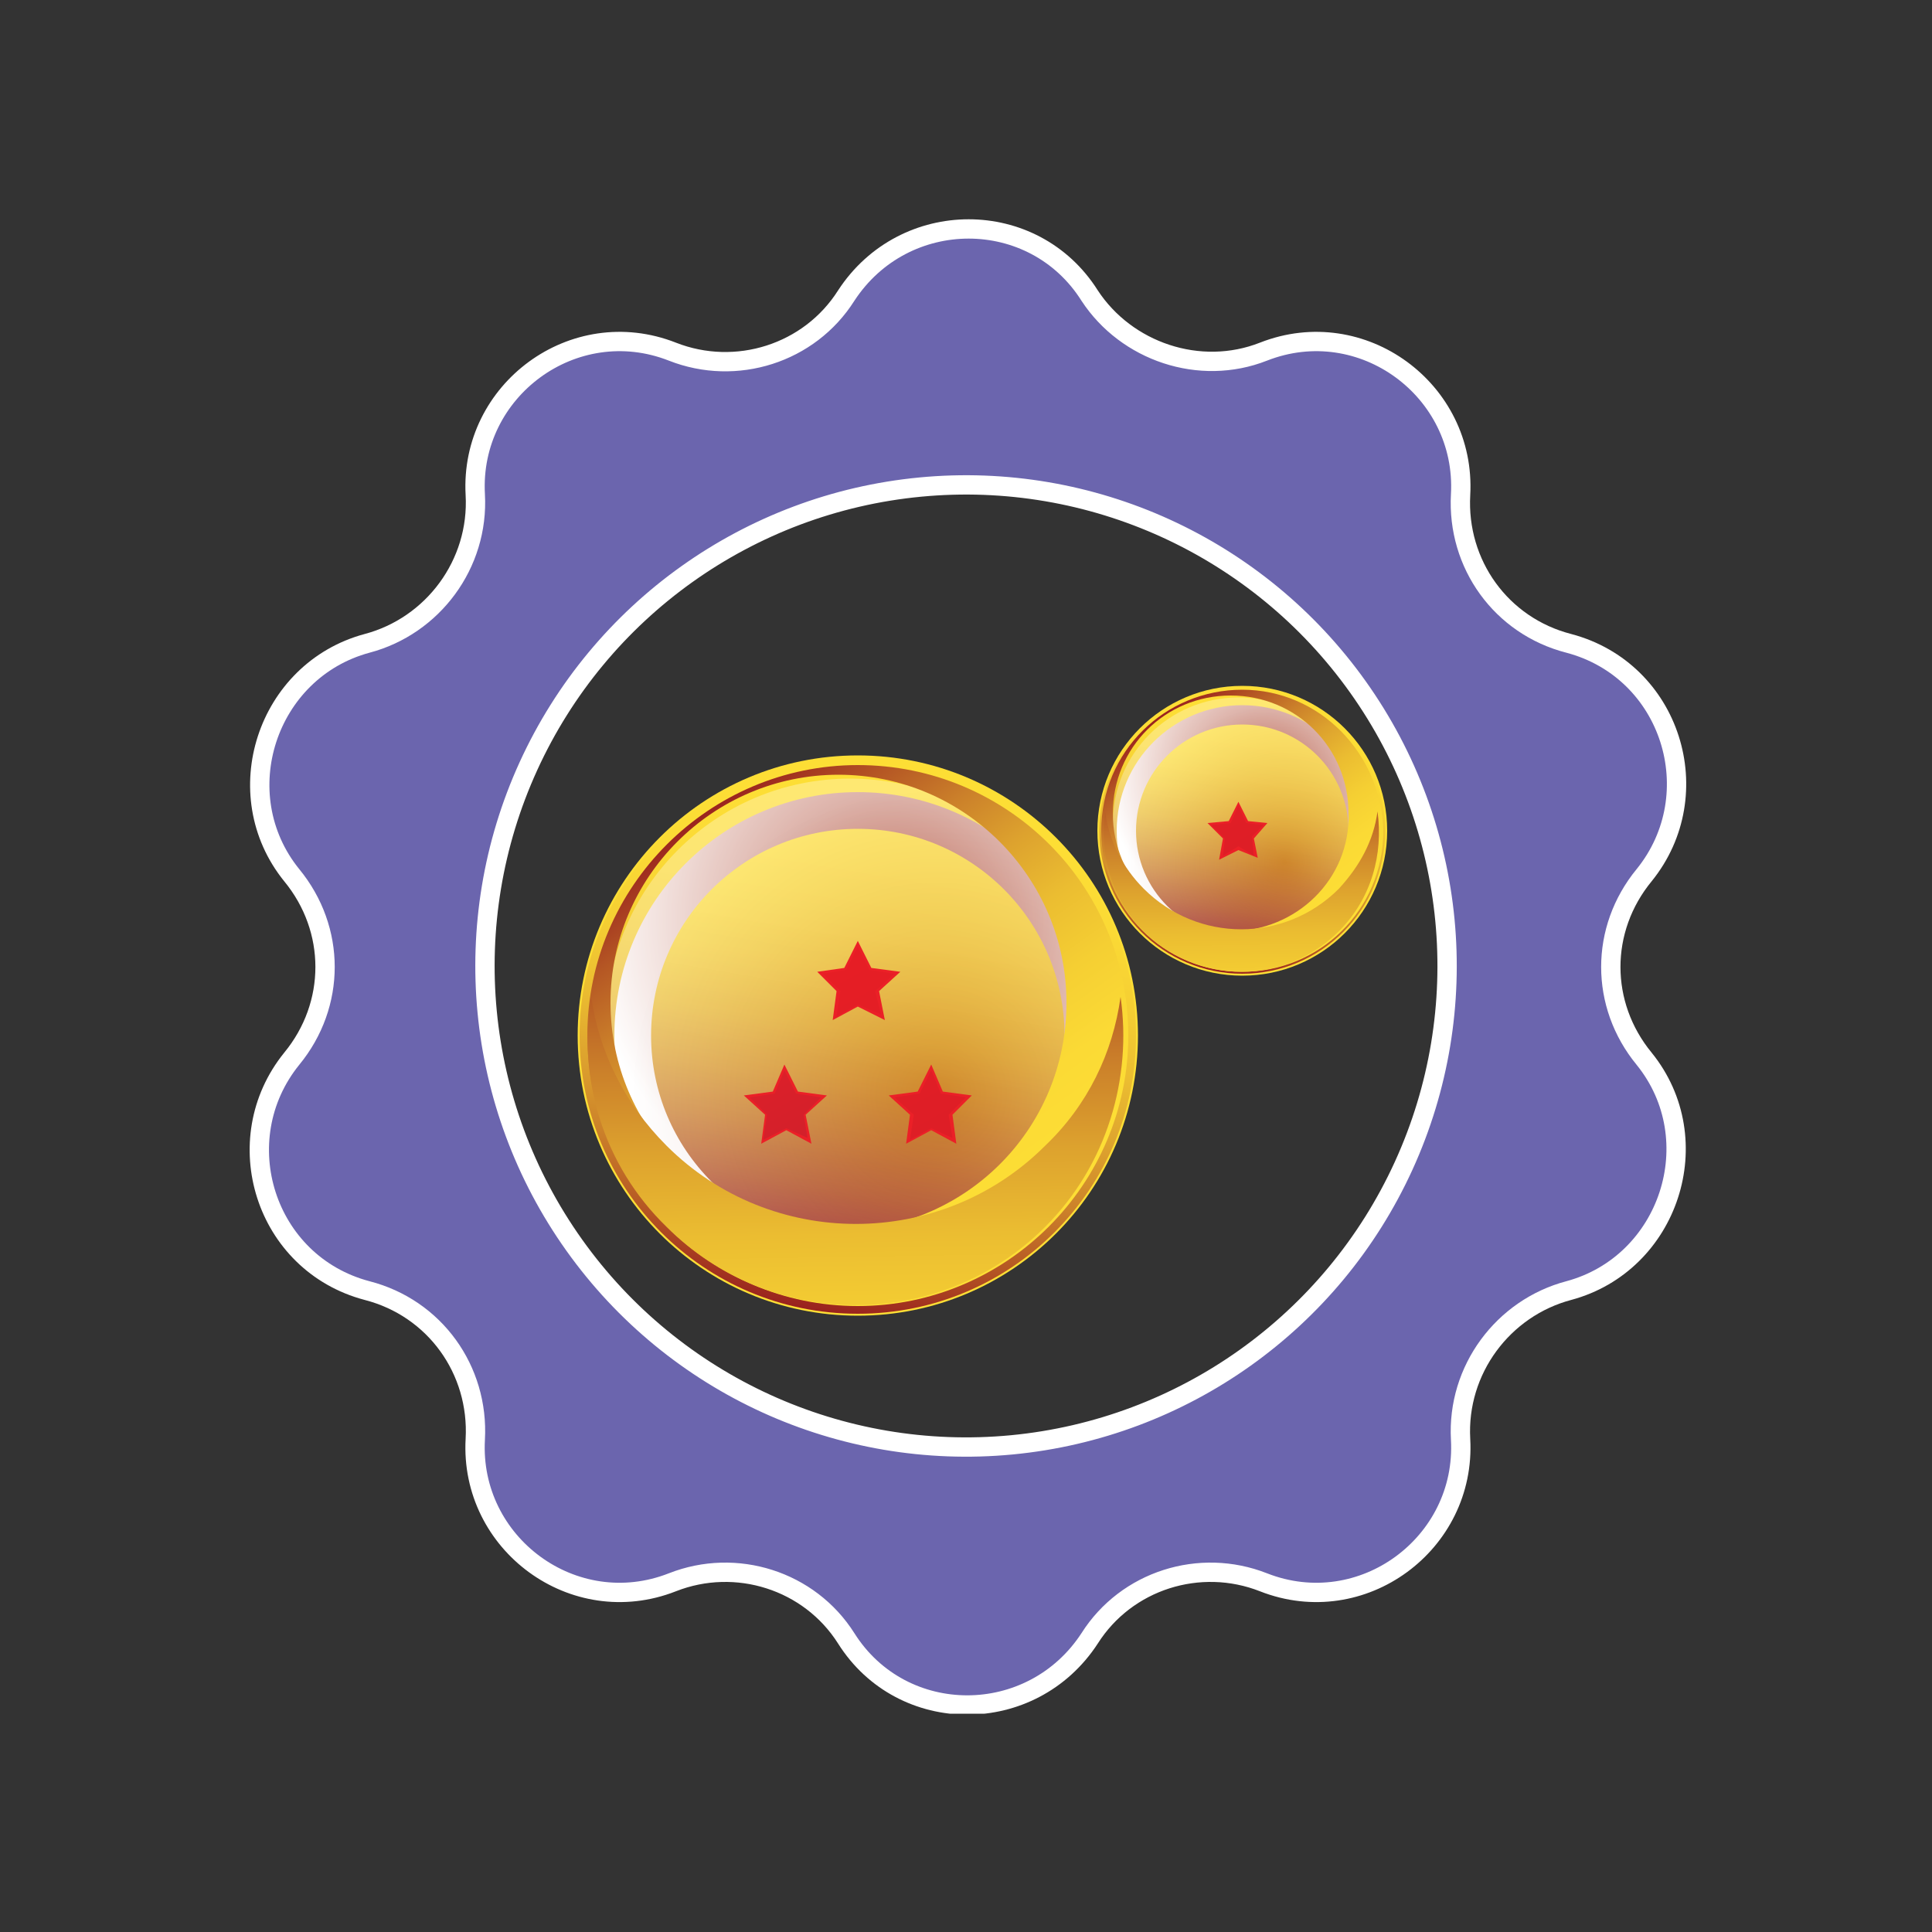 <svg xmlns="http://www.w3.org/2000/svg" xmlns:xlink="http://www.w3.org/1999/xlink" width="100" height="100" viewBox="0 0 100 100" overflow="scroll"><rect x="0" y="0" width="100" height="100" fill="#333333" stroke="none"/><style>.st0{fill:#FFFFFF;} .st1{fill:url(#SVGID_1_);} .st2{fill:url(#SVGID_2_);} .st3{fill:url(#SVGID_3_);} .st4{fill:url(#SVGID_4_);} .st5{opacity:0.3;fill:url(#SVGID_5_);} .st6{fill:url(#SVGID_6_);} .st7{fill:url(#SVGID_7_);} .st8{fill:#EB2027;} .st9{fill:url(#SVGID_8_);} .st10{fill:url(#SVGID_9_);} .st11{fill:url(#SVGID_10_);} .st12{fill:url(#SVGID_11_);} .st13{fill:url(#SVGID_12_);} .st14{opacity:0.3;fill:url(#SVGID_13_);} .st15{fill:url(#SVGID_14_);} .st16{fill:url(#SVGID_15_);} .st17{fill:url(#SVGID_16_);} .st18{fill:url(#SVGID_17_);} .st19{fill:url(#SVGID_18_);} .st20{clip-path:url(#SVGID_20_);} .st21{clip-path:url(#SVGID_22_);fill:url(#SVGID_23_);} .st22{clip-path:url(#SVGID_25_);fill:none;stroke:#FFFFFF;stroke-miterlimit:10;} .st23{fill:url(#SVGID_26_);} .st24{fill:url(#SVGID_27_);} .st25{fill:url(#SVGID_28_);} .st26{fill:url(#SVGID_29_);} .st27{opacity:0.3;fill:url(#SVGID_30_);} .st28{fill:url(#SVGID_31_);} .st29{fill:url(#SVGID_32_);} .st30{fill:url(#SVGID_33_);} .st31{fill:url(#SVGID_34_);} .st32{fill:url(#SVGID_35_);} .st33{fill:url(#SVGID_36_);} .st34{fill:url(#SVGID_37_);} .st35{opacity:0.3;fill:url(#SVGID_38_);} .st36{fill:url(#SVGID_39_);} .st37{fill:url(#SVGID_40_);} .st38{fill:url(#SVGID_41_);} .st39{fill:url(#SVGID_42_);} .st40{fill:url(#SVGID_43_);} .st41{clip-path:url(#SVGID_45_);} .st42{clip-path:url(#SVGID_47_);fill:url(#SVGID_48_);} .st43{clip-path:url(#SVGID_50_);fill:none;stroke:#FFFFFF;stroke-miterlimit:10;}</style><radialGradient id="SVGID_1_" cx="64.267" cy="42.983" r="7.5" gradientUnits="userSpaceOnUse"><stop offset="0" stop-color="#951A1D"/><stop offset=".027" stop-color="#9C271F"/><stop offset=".141" stop-color="#B55724"/><stop offset=".259" stop-color="#CB802A"/><stop offset=".378" stop-color="#DDA22E"/><stop offset=".499" stop-color="#EBBD31"/><stop offset=".623" stop-color="#F5CF33"/><stop offset=".75" stop-color="#FBDA35"/><stop offset=".89" stop-color="#FDDE35"/></radialGradient><circle class="st1" cx="64.3" cy="43" r="7.5"/><linearGradient id="SVGID_2_" gradientUnits="userSpaceOnUse" x1="1135.654" y1="199.23" x2="1144.591" y2="211.823" gradientTransform="rotate(-135 568.524 347.056)"><stop offset="0" stop-color="#951A1D"/><stop offset=".027" stop-color="#9C271F"/><stop offset=".141" stop-color="#B55724"/><stop offset=".259" stop-color="#CB802A"/><stop offset=".378" stop-color="#DDA22E"/><stop offset=".499" stop-color="#EBBD31"/><stop offset=".623" stop-color="#F5CF33"/><stop offset=".75" stop-color="#FBDA35"/><stop offset=".89" stop-color="#FDDE35"/></linearGradient><circle class="st2" cx="64.3" cy="43" r="7.4"/><radialGradient id="SVGID_3_" cx="834.052" cy="-299.81" r="8.086" gradientTransform="rotate(-110.048 568.564 139.01)" gradientUnits="userSpaceOnUse"><stop offset="0" stop-color="#AA412A"/><stop offset=".266" stop-color="#C27666"/><stop offset=".774" stop-color="#EED8D3"/><stop offset="1" stop-color="#FFF"/></radialGradient><circle class="st3" cx="64.3" cy="43" r="6.5"/><linearGradient id="SVGID_4_" gradientUnits="userSpaceOnUse" x1="1136.789" y1="200.829" x2="1143.447" y2="210.212" gradientTransform="rotate(-135 568.524 347.056)"><stop offset="0" stop-color="#951A1D"/><stop offset=".027" stop-color="#9C271F"/><stop offset=".141" stop-color="#B55724"/><stop offset=".259" stop-color="#CB802A"/><stop offset=".378" stop-color="#DDA22E"/><stop offset=".499" stop-color="#EBBD31"/><stop offset=".623" stop-color="#F5CF33"/><stop offset=".75" stop-color="#FBDA35"/><stop offset=".89" stop-color="#FDDE35"/></linearGradient><circle class="st4" cx="64.3" cy="43" r="5.5"/><radialGradient id="SVGID_5_" cx="66.485" cy="44.616" r="8.086" gradientUnits="userSpaceOnUse"><stop offset="0" stop-color="#AA412A"/><stop offset=".266" stop-color="#C27666"/><stop offset=".774" stop-color="#EED8D3"/><stop offset="1" stop-color="#FFF"/></radialGradient><circle class="st5" cx="64.1" cy="42.6" r="6.5"/><linearGradient id="SVGID_6_" gradientUnits="userSpaceOnUse" x1="59.922" y1="36.861" x2="68.646" y2="49.154"><stop offset="0" stop-color="#951A1D"/><stop offset=".027" stop-color="#9C271F"/><stop offset=".141" stop-color="#B55724"/><stop offset=".259" stop-color="#CB802A"/><stop offset=".378" stop-color="#DDA22E"/><stop offset=".499" stop-color="#EBBD31"/><stop offset=".623" stop-color="#F5CF33"/><stop offset=".75" stop-color="#FBDA35"/><stop offset=".89" stop-color="#FDDE35"/></linearGradient><path class="st6" d="M64.3 35.7c-4 0-7.3 3.2-7.3 7.3 0 4 3.2 7.3 7.3 7.3 4 0 7.3-3.2 7.3-7.3-.1-4-3.3-7.3-7.3-7.3zm-.6 12.5c-3.4 0-6.1-2.7-6.1-6.1 0-3.4 2.7-6.1 6.1-6.1 3.4 0 6.1 2.7 6.1 6.1.1 3.4-2.7 6.1-6.1 6.1z"/><linearGradient id="SVGID_7_" gradientUnits="userSpaceOnUse" x1="64.499" y1="57.748" x2="64.201" y2="38.962"><stop offset=".11" stop-color="#FDDE35"/><stop offset=".25" stop-color="#FBDA35"/><stop offset=".378" stop-color="#F5CF33"/><stop offset=".501" stop-color="#EBBD31"/><stop offset=".622" stop-color="#DDA22E"/><stop offset=".741" stop-color="#CB802A"/><stop offset=".859" stop-color="#B55724"/><stop offset=".973" stop-color="#9C271F"/><stop offset="1" stop-color="#951A1D"/></linearGradient><path class="st7" d="M69.3 46c-2.8 2.8-7.3 2.8-10.1 0-1.1-1.1-1.8-2.5-2-4-.3 2.2.3 4.5 2 6.2 2.8 2.8 7.3 2.8 10.1 0 1.7-1.7 2.3-4 2-6.2-.2 1.5-.9 2.8-2 4z"/><g><path class="st8" d="M65.1 44.4l-1-.4-1 .5.2-1.1-.8-.8 1.1-.1.5-1 .5 1 1 .1-.7.8"/><linearGradient id="SVGID_8_" gradientUnits="userSpaceOnUse" x1="59.562" y1="34.884" x2="66.76" y2="47.827"><stop offset="0" stop-color="#EB1D25"/><stop offset="1" stop-color="#D81F26"/></linearGradient><path class="st9" d="M63.4 43.4l-.7-.7 1-.1.4-.9.4.9.9.1-.6.6.1 1-.8-.5-.8.5"/></g><g><radialGradient id="SVGID_9_" cx="-652.059" cy="-339.191" r="33.824" gradientTransform="translate(323.894 198.987) scale(.429)" gradientUnits="userSpaceOnUse"><stop offset="0" stop-color="#951A1D"/><stop offset=".027" stop-color="#9C271F"/><stop offset=".141" stop-color="#B55724"/><stop offset=".259" stop-color="#CB802A"/><stop offset=".378" stop-color="#DDA22E"/><stop offset=".499" stop-color="#EBBD31"/><stop offset=".623" stop-color="#F5CF33"/><stop offset=".75" stop-color="#FBDA35"/><stop offset=".89" stop-color="#FDDE35"/></radialGradient><circle class="st10" cx="44.4" cy="53.6" r="14.5"/><linearGradient id="SVGID_10_" gradientUnits="userSpaceOnUse" x1="1138.078" y1="171.811" x2="1155.356" y2="196.157" gradientTransform="rotate(-135 568.524 347.056)"><stop offset="0" stop-color="#951A1D"/><stop offset=".027" stop-color="#9C271F"/><stop offset=".141" stop-color="#B55724"/><stop offset=".259" stop-color="#CB802A"/><stop offset=".378" stop-color="#DDA22E"/><stop offset=".499" stop-color="#EBBD31"/><stop offset=".623" stop-color="#F5CF33"/><stop offset=".75" stop-color="#FBDA35"/><stop offset=".89" stop-color="#FDDE35"/></linearGradient><circle class="st11" cx="44.4" cy="53.6" r="14.4"/><radialGradient id="SVGID_11_" cx="1447.07" cy="-834.68" r="36.468" gradientTransform="rotate(-110.053 475.27 45.815) scale(.429)" gradientUnits="userSpaceOnUse"><stop offset="0" stop-color="#AA412A"/><stop offset=".266" stop-color="#C27666"/><stop offset=".774" stop-color="#EED8D3"/><stop offset="1" stop-color="#FFF"/></radialGradient><circle class="st12" cx="44.4" cy="53.6" r="12.6"/><linearGradient id="SVGID_12_" gradientUnits="userSpaceOnUse" x1="1140.272" y1="174.902" x2="1153.145" y2="193.041" gradientTransform="rotate(-135 568.524 347.056)"><stop offset="0" stop-color="#951A1D"/><stop offset=".027" stop-color="#9C271F"/><stop offset=".141" stop-color="#B55724"/><stop offset=".259" stop-color="#CB802A"/><stop offset=".378" stop-color="#DDA22E"/><stop offset=".499" stop-color="#EBBD31"/><stop offset=".623" stop-color="#F5CF33"/><stop offset=".75" stop-color="#FBDA35"/><stop offset=".89" stop-color="#FDDE35"/></linearGradient><circle class="st13" cx="44.4" cy="53.6" r="10.7"/><radialGradient id="SVGID_13_" cx="-642.055" cy="-331.83" r="36.467" gradientTransform="translate(323.894 198.987) scale(.429)" gradientUnits="userSpaceOnUse"><stop offset="0" stop-color="#AA412A"/><stop offset=".266" stop-color="#C27666"/><stop offset=".774" stop-color="#EED8D3"/><stop offset="1" stop-color="#FFF"/></radialGradient><circle class="st14" cx="44" cy="52.9" r="12.6"/><linearGradient id="SVGID_14_" gradientUnits="userSpaceOnUse" x1="35.965" y1="41.744" x2="52.832" y2="65.51"><stop offset="0" stop-color="#951A1D"/><stop offset=".027" stop-color="#9C271F"/><stop offset=".141" stop-color="#B55724"/><stop offset=".259" stop-color="#CB802A"/><stop offset=".378" stop-color="#DDA22E"/><stop offset=".499" stop-color="#EBBD31"/><stop offset=".623" stop-color="#F5CF33"/><stop offset=".75" stop-color="#FBDA35"/><stop offset=".89" stop-color="#FDDE35"/></linearGradient><path class="st15" d="M44.4 39.6c-7.7 0-14 6.3-14 14s6.3 14 14 14 14-6.3 14-14c0-7.8-6.3-14-14-14zm-1 24.1c-6.5 0-11.8-5.3-11.8-11.8 0-6.5 5.3-11.8 11.8-11.8 6.5 0 11.8 5.3 11.8 11.8 0 6.6-5.3 11.8-11.8 11.8z"/><linearGradient id="SVGID_15_" gradientUnits="userSpaceOnUse" x1="44.814" y1="82.127" x2="44.239" y2="45.807"><stop offset=".11" stop-color="#FDDE35"/><stop offset=".25" stop-color="#FBDA35"/><stop offset=".378" stop-color="#F5CF33"/><stop offset=".501" stop-color="#EBBD31"/><stop offset=".622" stop-color="#DDA22E"/><stop offset=".741" stop-color="#CB802A"/><stop offset=".859" stop-color="#B55724"/><stop offset=".973" stop-color="#9C271F"/><stop offset="1" stop-color="#951A1D"/></linearGradient><path class="st16" d="M54.1 59.3c-5.4 5.4-14.2 5.4-19.6 0-2.2-2.2-3.5-4.9-3.9-7.7-.7 4.2.6 8.7 3.9 11.9 5.4 5.4 14.2 5.4 19.6 0 3.2-3.2 4.5-7.7 3.9-11.9-.4 2.9-1.7 5.6-3.9 7.7z"/><g><path class="st8" d="M45.8 52.8l-1.4-.7-1.3.7.2-1.5-1-1 1.4-.2.7-1.4.7 1.4 1.5.2-1.1 1"/><linearGradient id="SVGID_16_" gradientUnits="userSpaceOnUse" x1="41.349" y1="45.302" x2="51.316" y2="63.223"><stop offset="0" stop-color="#EB1D25"/><stop offset="1" stop-color="#D81F26"/></linearGradient><path class="st17" d="M43.5 51.3l-.9-.9 1.2-.2.6-1.2.6 1.2 1.3.2-1 .9.3 1.2-1.2-.5-1.1.6"/><g><path class="st8" d="M42 59.2l-1.3-.7-1.3.7.2-1.5-1.1-1 1.5-.2.6-1.4.7 1.4 1.5.2-1.1 1"/><linearGradient id="SVGID_17_" gradientUnits="userSpaceOnUse" x1="36.486" y1="49.715" x2="46.452" y2="67.635"><stop offset="0" stop-color="#EB2027"/><stop offset="1" stop-color="#BC202E"/></linearGradient><path class="st18" d="M39.7 57.7l-.9-.9 1.3-.2.5-1.2.6 1.2 1.3.2-.9.9.2 1.2-1.1-.5-1.2.6"/></g><g><path class="st8" d="M49.5 59.2l-1.3-.7-1.3.7.2-1.5-1.1-1 1.5-.2.7-1.4.6 1.4 1.5.2-1 1"/><linearGradient id="SVGID_18_" gradientUnits="userSpaceOnUse" x1="41.914" y1="45.964" x2="51.88" y2="63.884"><stop offset="0" stop-color="#EB1D25"/><stop offset="1" stop-color="#D81F26"/></linearGradient><path class="st19" d="M47.3 57.7l-1-.9 1.3-.2.6-1.2.5 1.2 1.3.2-.9.9.2 1.2-1.1-.5-1.1.6"/></g></g></g><g><defs><path id="SVGID_19_" d="M12.8 11.3h74.5v77.4H12.8z"/></defs><clipPath id="SVGID_20_"><use xlink:href="#SVGID_19_" overflow="visible"/></clipPath><g class="st20"><defs><path id="SVGID_21_" d="M29.7 64.5c-8-11.2-5.4-26.8 5.8-34.8 11.2-8 26.8-5.4 34.8 5.8 8 11.2 5.4 26.8-5.8 34.8-4.4 3.1-9.4 4.6-14.4 4.6-7.9 0-15.5-3.6-20.4-10.4M44 15.2c-2 3-5.7 4.2-9 2.8-5.1-2-10.5 1.9-10.3 7.3.2 3.6-2.2 6.7-5.6 7.6-5.3 1.4-7.4 7.7-4 12 2.2 2.8 2.2 6.7-.1 9.5-3.5 4.2-1.5 10.6 3.8 12 3.4.9 5.7 4.2 5.5 7.7-.3 5.4 5 9.4 10.1 7.5 3.3-1.2 7.1 0 9 3 2.9 4.6 9.6 4.7 12.6.1 2-3 5.7-4.2 9-2.8 5.1 2 10.5-1.9 10.3-7.3-.2-3.6 2.2-6.7 5.6-7.6 5.3-1.4 7.4-7.7 4-12-2.2-2.8-2.2-6.7.1-9.5 3.5-4.2 1.5-10.6-3.8-12-3.4-.9-5.7-4.2-5.5-7.7.3-5.4-5-9.4-10.1-7.5-3.3 1.2-7.1 0-9-3-1.5-2.3-3.9-3.5-6.4-3.5-2.3 0-4.7 1.1-6.2 3.4"/></defs><clipPath id="SVGID_22_"><use xlink:href="#SVGID_21_" overflow="visible"/></clipPath><radialGradient id="SVGID_23_" cx="-147.749" cy="-103.289" r="1" gradientTransform="scale(67.111) rotate(45 50.592 230.736)" gradientUnits="userSpaceOnUse"><stop offset="0" stop-color="#FFF"/><stop offset=".052" stop-color="#DCDBEC"/><stop offset=".109" stop-color="#BEBCDB"/><stop offset=".174" stop-color="#A4A0CD"/><stop offset=".248" stop-color="#8F8AC2"/><stop offset=".333" stop-color="#7F79B9"/><stop offset=".439" stop-color="#736EB3"/><stop offset=".588" stop-color="#6D67AF"/><stop offset="1" stop-color="#6B65AE"/></radialGradient><path class="st21" d="M50-26.8l77.3 77.4L50 127.9l-77.3-77.3"/></g><g class="st20"><defs><path id="SVGID_24_" d="M12.8 11.3h74.5v77.4H12.8z"/></defs><clipPath id="SVGID_25_"><use xlink:href="#SVGID_24_" overflow="visible"/></clipPath><path class="st22" d="M65.4 18.2c5.1-2 10.5 2 10.2 7.4-.2 3.6 2.1 6.8 5.6 7.7 5.3 1.4 7.3 7.8 3.9 12-2.3 2.8-2.3 6.7 0 9.5 3.4 4.2 1.3 10.6-3.9 12-3.4.9-5.8 4.1-5.6 7.7.3 5.4-5.1 9.4-10.2 7.4-3.3-1.3-7.1-.1-9 2.9-3 4.6-9.7 4.6-12.6 0-1.9-3-5.7-4.2-9-2.9-5.1 2-10.5-2-10.2-7.4.2-3.6-2.1-6.8-5.6-7.7-5.3-1.4-7.3-7.8-3.9-12 2.3-2.8 2.3-6.7 0-9.5-3.4-4.2-1.3-10.6 3.9-12 3.4-.9 5.8-4.1 5.6-7.7-.3-5.4 5.1-9.4 10.2-7.4 3.3 1.3 7.1.1 9-2.9 3-4.6 9.7-4.6 12.6 0 1.9 2.9 5.7 4.2 9 2.9z"/><ellipse transform="rotate(-35.462 49.998 49.996)" class="st22" cx="50" cy="50" rx="24.9" ry="24.9"/></g></g></svg>